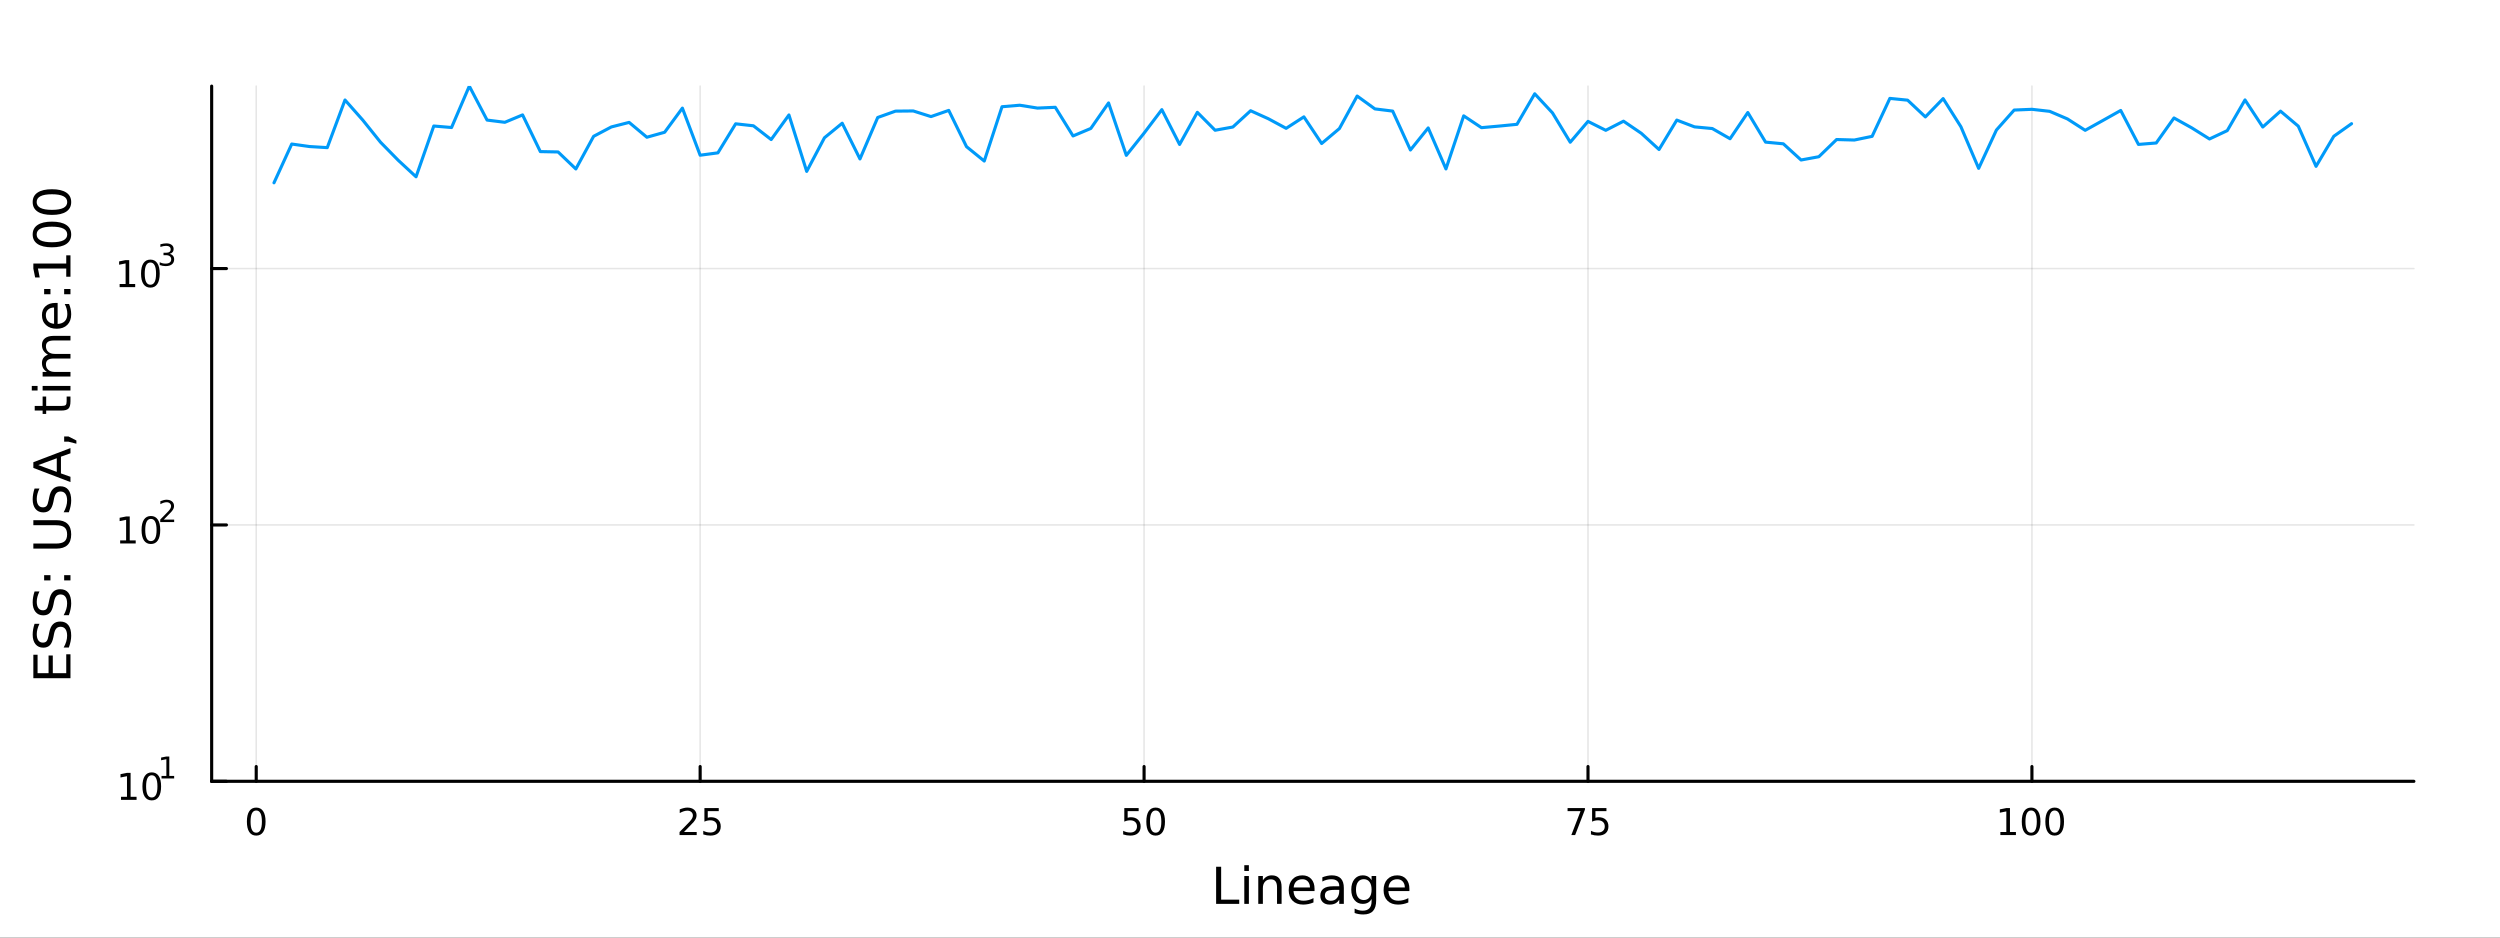 <?xml version="1.0" encoding="utf-8"?>
<svg xmlns="http://www.w3.org/2000/svg" xmlns:xlink="http://www.w3.org/1999/xlink" width="800" height="300" viewBox="0 0 3200 1200">
<rect x="0" y="0" width="3200" height="1200" fill="#333333" stroke="none"/>
<defs>
  <clipPath id="clip050">
    <rect x="0" y="0" width="3200" height="1200"/>
  </clipPath>
</defs>
<path clip-path="url(#clip050)" d="M0 1200 L3200 1200 L3200 0 L0 0  Z" fill="#ffffff" fill-rule="evenodd" fill-opacity="1"/>
<defs>
  <clipPath id="clip051">
    <rect x="640" y="0" width="2241" height="1200"/>
  </clipPath>
</defs>
<path clip-path="url(#clip050)" d="M270.918 1000.1 L3089.76 1000.1 L3089.76 110.236 L270.918 110.236  Z" fill="#ffffff" fill-rule="evenodd" fill-opacity="1"/>
<defs>
  <clipPath id="clip052">
    <rect x="270" y="110" width="2820" height="891"/>
  </clipPath>
</defs>
<polyline clip-path="url(#clip052)" style="stroke:#000000; stroke-linecap:round; stroke-linejoin:round; stroke-width:2; stroke-opacity:0.1; fill:none" points="327.967,1000.1 327.967,110.236 "/>
<polyline clip-path="url(#clip052)" style="stroke:#000000; stroke-linecap:round; stroke-linejoin:round; stroke-width:2; stroke-opacity:0.1; fill:none" points="896.191,1000.1 896.191,110.236 "/>
<polyline clip-path="url(#clip052)" style="stroke:#000000; stroke-linecap:round; stroke-linejoin:round; stroke-width:2; stroke-opacity:0.1; fill:none" points="1464.42,1000.1 1464.42,110.236 "/>
<polyline clip-path="url(#clip052)" style="stroke:#000000; stroke-linecap:round; stroke-linejoin:round; stroke-width:2; stroke-opacity:0.1; fill:none" points="2032.64,1000.1 2032.64,110.236 "/>
<polyline clip-path="url(#clip052)" style="stroke:#000000; stroke-linecap:round; stroke-linejoin:round; stroke-width:2; stroke-opacity:0.1; fill:none" points="2600.86,1000.1 2600.86,110.236 "/>
<polyline clip-path="url(#clip050)" style="stroke:#000000; stroke-linecap:round; stroke-linejoin:round; stroke-width:4; stroke-opacity:1; fill:none" points="270.918,1000.1 3089.76,1000.1 "/>
<polyline clip-path="url(#clip050)" style="stroke:#000000; stroke-linecap:round; stroke-linejoin:round; stroke-width:4; stroke-opacity:1; fill:none" points="327.967,1000.1 327.967,981.2 "/>
<polyline clip-path="url(#clip050)" style="stroke:#000000; stroke-linecap:round; stroke-linejoin:round; stroke-width:4; stroke-opacity:1; fill:none" points="896.191,1000.1 896.191,981.2 "/>
<polyline clip-path="url(#clip050)" style="stroke:#000000; stroke-linecap:round; stroke-linejoin:round; stroke-width:4; stroke-opacity:1; fill:none" points="1464.42,1000.1 1464.42,981.2 "/>
<polyline clip-path="url(#clip050)" style="stroke:#000000; stroke-linecap:round; stroke-linejoin:round; stroke-width:4; stroke-opacity:1; fill:none" points="2032.64,1000.1 2032.64,981.2 "/>
<polyline clip-path="url(#clip050)" style="stroke:#000000; stroke-linecap:round; stroke-linejoin:round; stroke-width:4; stroke-opacity:1; fill:none" points="2600.86,1000.1 2600.86,981.2 "/>
<path clip-path="url(#clip050)" d="M327.967 1037.42 Q324.356 1037.42 322.528 1040.98 Q320.722 1044.52 320.722 1051.65 Q320.722 1058.76 322.528 1062.32 Q324.356 1065.87 327.967 1065.87 Q331.602 1065.87 333.407 1062.32 Q335.236 1058.76 335.236 1051.65 Q335.236 1044.52 333.407 1040.98 Q331.602 1037.42 327.967 1037.42 M327.967 1033.71 Q333.777 1033.71 336.833 1038.32 Q339.912 1042.9 339.912 1051.65 Q339.912 1060.38 336.833 1064.99 Q333.777 1069.57 327.967 1069.57 Q322.157 1069.57 319.078 1064.99 Q316.023 1060.38 316.023 1051.65 Q316.023 1042.9 319.078 1038.32 Q322.157 1033.71 327.967 1033.71 Z" fill="#000000" fill-rule="nonzero" fill-opacity="1" /><path clip-path="url(#clip050)" d="M875.462 1064.96 L891.782 1064.96 L891.782 1068.9 L869.837 1068.9 L869.837 1064.96 Q872.499 1062.21 877.083 1057.58 Q881.689 1052.93 882.87 1051.58 Q885.115 1049.06 885.995 1047.32 Q886.898 1045.56 886.898 1043.87 Q886.898 1041.12 884.953 1039.38 Q883.032 1037.65 879.93 1037.65 Q877.731 1037.65 875.277 1038.41 Q872.847 1039.18 870.069 1040.73 L870.069 1036 Q872.893 1034.87 875.347 1034.29 Q877.8 1033.71 879.837 1033.71 Q885.208 1033.71 888.402 1036.4 Q891.597 1039.08 891.597 1043.57 Q891.597 1045.7 890.786 1047.62 Q889.999 1049.52 887.893 1052.12 Q887.314 1052.79 884.212 1056 Q881.111 1059.2 875.462 1064.96 Z" fill="#000000" fill-rule="nonzero" fill-opacity="1" /><path clip-path="url(#clip050)" d="M901.643 1034.34 L919.999 1034.34 L919.999 1038.27 L905.925 1038.27 L905.925 1046.75 Q906.944 1046.4 907.962 1046.24 Q908.981 1046.05 909.999 1046.05 Q915.786 1046.05 919.166 1049.22 Q922.545 1052.39 922.545 1057.81 Q922.545 1063.39 919.073 1066.49 Q915.601 1069.57 909.282 1069.57 Q907.106 1069.57 904.837 1069.2 Q902.592 1068.83 900.184 1068.09 L900.184 1063.39 Q902.268 1064.52 904.49 1065.08 Q906.712 1065.63 909.189 1065.63 Q913.194 1065.63 915.532 1063.53 Q917.87 1061.42 917.87 1057.81 Q917.87 1054.2 915.532 1052.09 Q913.194 1049.99 909.189 1049.99 Q907.314 1049.99 905.439 1050.4 Q903.587 1050.82 901.643 1051.7 L901.643 1034.34 Z" fill="#000000" fill-rule="nonzero" fill-opacity="1" /><path clip-path="url(#clip050)" d="M1439.11 1034.34 L1457.47 1034.34 L1457.47 1038.27 L1443.4 1038.27 L1443.4 1046.75 Q1444.42 1046.4 1445.43 1046.24 Q1446.45 1046.05 1447.47 1046.05 Q1453.26 1046.05 1456.64 1049.22 Q1460.02 1052.39 1460.02 1057.81 Q1460.02 1063.39 1456.55 1066.49 Q1453.07 1069.57 1446.75 1069.57 Q1444.58 1069.57 1442.31 1069.2 Q1440.06 1068.83 1437.66 1068.09 L1437.66 1063.39 Q1439.74 1064.52 1441.96 1065.08 Q1444.18 1065.63 1446.66 1065.63 Q1450.67 1065.63 1453 1063.53 Q1455.34 1061.42 1455.34 1057.81 Q1455.34 1054.2 1453 1052.09 Q1450.67 1049.99 1446.66 1049.99 Q1444.79 1049.99 1442.91 1050.4 Q1441.06 1050.82 1439.11 1051.7 L1439.11 1034.34 Z" fill="#000000" fill-rule="nonzero" fill-opacity="1" /><path clip-path="url(#clip050)" d="M1479.23 1037.42 Q1475.62 1037.42 1473.79 1040.98 Q1471.98 1044.52 1471.98 1051.65 Q1471.98 1058.76 1473.79 1062.32 Q1475.62 1065.87 1479.23 1065.87 Q1482.86 1065.87 1484.67 1062.32 Q1486.5 1058.76 1486.5 1051.65 Q1486.5 1044.52 1484.67 1040.98 Q1482.86 1037.42 1479.23 1037.42 M1479.23 1033.71 Q1485.04 1033.71 1488.1 1038.32 Q1491.17 1042.9 1491.17 1051.65 Q1491.17 1060.38 1488.1 1064.99 Q1485.04 1069.57 1479.23 1069.57 Q1473.42 1069.57 1470.34 1064.99 Q1467.29 1060.38 1467.29 1051.65 Q1467.29 1042.9 1470.34 1038.32 Q1473.42 1033.71 1479.23 1033.71 Z" fill="#000000" fill-rule="nonzero" fill-opacity="1" /><path clip-path="url(#clip050)" d="M2006.49 1034.34 L2028.72 1034.34 L2028.72 1036.33 L2016.17 1068.9 L2011.29 1068.9 L2023.09 1038.27 L2006.49 1038.27 L2006.49 1034.34 Z" fill="#000000" fill-rule="nonzero" fill-opacity="1" /><path clip-path="url(#clip050)" d="M2037.88 1034.34 L2056.24 1034.34 L2056.24 1038.27 L2042.17 1038.27 L2042.17 1046.75 Q2043.18 1046.4 2044.2 1046.24 Q2045.22 1046.05 2046.24 1046.05 Q2052.03 1046.05 2055.41 1049.22 Q2058.79 1052.39 2058.79 1057.81 Q2058.79 1063.39 2055.31 1066.49 Q2051.84 1069.57 2045.52 1069.57 Q2043.35 1069.57 2041.08 1069.2 Q2038.83 1068.83 2036.42 1068.09 L2036.42 1063.39 Q2038.51 1064.52 2040.73 1065.08 Q2042.95 1065.63 2045.43 1065.63 Q2049.43 1065.63 2051.77 1063.53 Q2054.11 1061.42 2054.11 1057.81 Q2054.11 1054.2 2051.77 1052.09 Q2049.43 1049.99 2045.43 1049.99 Q2043.55 1049.99 2041.68 1050.4 Q2039.83 1050.82 2037.88 1051.7 L2037.88 1034.34 Z" fill="#000000" fill-rule="nonzero" fill-opacity="1" /><path clip-path="url(#clip050)" d="M2560.47 1064.96 L2568.11 1064.96 L2568.11 1038.6 L2559.8 1040.26 L2559.8 1036 L2568.06 1034.34 L2572.74 1034.34 L2572.74 1064.96 L2580.38 1064.96 L2580.38 1068.9 L2560.47 1068.9 L2560.47 1064.96 Z" fill="#000000" fill-rule="nonzero" fill-opacity="1" /><path clip-path="url(#clip050)" d="M2599.82 1037.42 Q2596.21 1037.42 2594.38 1040.98 Q2592.58 1044.52 2592.58 1051.65 Q2592.58 1058.76 2594.38 1062.32 Q2596.21 1065.87 2599.82 1065.87 Q2603.46 1065.87 2605.26 1062.32 Q2607.09 1058.76 2607.09 1051.65 Q2607.09 1044.52 2605.26 1040.98 Q2603.46 1037.42 2599.82 1037.42 M2599.82 1033.71 Q2605.63 1033.71 2608.69 1038.32 Q2611.77 1042.9 2611.77 1051.65 Q2611.77 1060.38 2608.69 1064.99 Q2605.63 1069.57 2599.82 1069.57 Q2594.01 1069.57 2590.93 1064.99 Q2587.88 1060.38 2587.88 1051.65 Q2587.88 1042.9 2590.93 1038.32 Q2594.01 1033.71 2599.82 1033.71 Z" fill="#000000" fill-rule="nonzero" fill-opacity="1" /><path clip-path="url(#clip050)" d="M2629.98 1037.42 Q2626.37 1037.42 2624.54 1040.98 Q2622.74 1044.52 2622.74 1051.65 Q2622.74 1058.76 2624.54 1062.32 Q2626.37 1065.87 2629.98 1065.87 Q2633.62 1065.87 2635.42 1062.32 Q2637.25 1058.76 2637.25 1051.65 Q2637.25 1044.52 2635.42 1040.98 Q2633.62 1037.42 2629.98 1037.42 M2629.98 1033.71 Q2635.79 1033.71 2638.85 1038.32 Q2641.93 1042.9 2641.93 1051.65 Q2641.93 1060.38 2638.85 1064.99 Q2635.79 1069.57 2629.98 1069.57 Q2624.17 1069.57 2621.1 1064.99 Q2618.04 1060.38 2618.04 1051.65 Q2618.04 1042.9 2621.1 1038.32 Q2624.17 1033.71 2629.98 1033.71 Z" fill="#000000" fill-rule="nonzero" fill-opacity="1" /><path clip-path="url(#clip050)" d="M1556.64 1109.44 L1563.07 1109.44 L1563.07 1151.55 L1586.21 1151.55 L1586.21 1156.96 L1556.64 1156.96 L1556.64 1109.44 Z" fill="#000000" fill-rule="nonzero" fill-opacity="1" /><path clip-path="url(#clip050)" d="M1592.7 1121.31 L1598.56 1121.31 L1598.56 1156.96 L1592.7 1156.96 L1592.7 1121.31 M1592.7 1107.44 L1598.56 1107.44 L1598.56 1114.85 L1592.7 1114.85 L1592.7 1107.44 Z" fill="#000000" fill-rule="nonzero" fill-opacity="1" /><path clip-path="url(#clip050)" d="M1640.44 1135.45 L1640.44 1156.96 L1634.59 1156.96 L1634.59 1135.64 Q1634.59 1130.58 1632.61 1128.06 Q1630.64 1125.55 1626.69 1125.55 Q1621.95 1125.55 1619.21 1128.57 Q1616.48 1131.59 1616.48 1136.81 L1616.48 1156.96 L1610.59 1156.96 L1610.59 1121.31 L1616.48 1121.31 L1616.48 1126.85 Q1618.58 1123.64 1621.41 1122.05 Q1624.27 1120.45 1628 1120.45 Q1634.14 1120.45 1637.29 1124.27 Q1640.44 1128.06 1640.44 1135.45 Z" fill="#000000" fill-rule="nonzero" fill-opacity="1" /><path clip-path="url(#clip050)" d="M1682.62 1137.67 L1682.62 1140.54 L1655.69 1140.54 Q1656.07 1146.59 1659.32 1149.77 Q1662.6 1152.92 1668.42 1152.92 Q1671.79 1152.92 1674.95 1152.09 Q1678.13 1151.26 1681.25 1149.61 L1681.25 1155.15 Q1678.1 1156.48 1674.79 1157.18 Q1671.48 1157.88 1668.07 1157.88 Q1659.54 1157.88 1654.54 1152.92 Q1649.58 1147.95 1649.58 1139.49 Q1649.58 1130.74 1654.29 1125.61 Q1659.03 1120.45 1667.05 1120.45 Q1674.25 1120.45 1678.42 1125.1 Q1682.62 1129.72 1682.62 1137.67 M1676.76 1135.95 Q1676.7 1131.15 1674.05 1128.28 Q1671.44 1125.42 1667.12 1125.42 Q1662.21 1125.42 1659.25 1128.19 Q1656.33 1130.96 1655.88 1135.99 L1676.76 1135.95 Z" fill="#000000" fill-rule="nonzero" fill-opacity="1" /><path clip-path="url(#clip050)" d="M1708.43 1139.04 Q1701.33 1139.04 1698.59 1140.67 Q1695.86 1142.29 1695.86 1146.2 Q1695.86 1149.32 1697.89 1151.17 Q1699.96 1152.98 1703.5 1152.98 Q1708.37 1152.98 1711.29 1149.55 Q1714.25 1146.08 1714.25 1140.35 L1714.25 1139.04 L1708.43 1139.04 M1720.11 1136.62 L1720.11 1156.96 L1714.25 1156.96 L1714.25 1151.55 Q1712.25 1154.8 1709.26 1156.36 Q1706.27 1157.88 1701.94 1157.88 Q1696.46 1157.88 1693.22 1154.83 Q1690 1151.74 1690 1146.59 Q1690 1140.57 1694.01 1137.51 Q1698.05 1134.46 1706.04 1134.46 L1714.25 1134.46 L1714.25 1133.89 Q1714.25 1129.84 1711.58 1127.65 Q1708.94 1125.42 1704.13 1125.42 Q1701.08 1125.42 1698.18 1126.15 Q1695.28 1126.88 1692.61 1128.35 L1692.61 1122.94 Q1695.83 1121.7 1698.85 1121.09 Q1701.87 1120.45 1704.74 1120.45 Q1712.47 1120.45 1716.29 1124.46 Q1720.11 1128.48 1720.11 1136.62 Z" fill="#000000" fill-rule="nonzero" fill-opacity="1" /><path clip-path="url(#clip050)" d="M1755.63 1138.72 Q1755.63 1132.36 1752.99 1128.86 Q1750.38 1125.36 1745.64 1125.36 Q1740.93 1125.36 1738.28 1128.86 Q1735.67 1132.36 1735.67 1138.72 Q1735.67 1145.06 1738.28 1148.56 Q1740.93 1152.06 1745.64 1152.06 Q1750.38 1152.06 1752.99 1148.56 Q1755.63 1145.06 1755.63 1138.72 M1761.49 1152.54 Q1761.49 1161.64 1757.45 1166.06 Q1753.4 1170.52 1745.06 1170.52 Q1741.98 1170.52 1739.24 1170.04 Q1736.5 1169.6 1733.92 1168.64 L1733.92 1162.95 Q1736.5 1164.35 1739.02 1165.01 Q1741.53 1165.68 1744.14 1165.68 Q1749.9 1165.68 1752.77 1162.66 Q1755.63 1159.67 1755.63 1153.59 L1755.63 1150.69 Q1753.82 1153.84 1750.98 1155.4 Q1748.15 1156.96 1744.2 1156.96 Q1737.65 1156.96 1733.64 1151.96 Q1729.63 1146.97 1729.63 1138.72 Q1729.63 1130.45 1733.64 1125.45 Q1737.65 1120.45 1744.2 1120.45 Q1748.15 1120.45 1750.98 1122.01 Q1753.82 1123.57 1755.63 1126.72 L1755.63 1121.31 L1761.49 1121.31 L1761.49 1152.54 Z" fill="#000000" fill-rule="nonzero" fill-opacity="1" /><path clip-path="url(#clip050)" d="M1804.04 1137.67 L1804.04 1140.54 L1777.12 1140.54 Q1777.5 1146.59 1780.74 1149.77 Q1784.02 1152.92 1789.85 1152.92 Q1793.22 1152.92 1796.37 1152.09 Q1799.55 1151.26 1802.67 1149.61 L1802.67 1155.15 Q1799.52 1156.48 1796.21 1157.18 Q1792.9 1157.88 1789.5 1157.88 Q1780.97 1157.88 1775.97 1152.92 Q1771 1147.95 1771 1139.49 Q1771 1130.74 1775.71 1125.61 Q1780.46 1120.45 1788.48 1120.45 Q1795.67 1120.45 1799.84 1125.1 Q1804.04 1129.72 1804.04 1137.67 M1798.19 1135.95 Q1798.12 1131.15 1795.48 1128.28 Q1792.87 1125.42 1788.54 1125.42 Q1783.64 1125.42 1780.68 1128.19 Q1777.75 1130.96 1777.31 1135.99 L1798.19 1135.95 Z" fill="#000000" fill-rule="nonzero" fill-opacity="1" /><polyline clip-path="url(#clip052)" style="stroke:#000000; stroke-linecap:round; stroke-linejoin:round; stroke-width:2; stroke-opacity:0.1; fill:none" points="270.918,1000.1 3089.76,1000.1 "/>
<polyline clip-path="url(#clip052)" style="stroke:#000000; stroke-linecap:round; stroke-linejoin:round; stroke-width:2; stroke-opacity:0.1; fill:none" points="270.918,671.931 3089.76,671.931 "/>
<polyline clip-path="url(#clip052)" style="stroke:#000000; stroke-linecap:round; stroke-linejoin:round; stroke-width:2; stroke-opacity:0.1; fill:none" points="270.918,343.764 3089.76,343.764 "/>
<polyline clip-path="url(#clip050)" style="stroke:#000000; stroke-linecap:round; stroke-linejoin:round; stroke-width:4; stroke-opacity:1; fill:none" points="270.918,1000.1 270.918,110.236 "/>
<polyline clip-path="url(#clip050)" style="stroke:#000000; stroke-linecap:round; stroke-linejoin:round; stroke-width:4; stroke-opacity:1; fill:none" points="270.918,1000.1 289.815,1000.1 "/>
<polyline clip-path="url(#clip050)" style="stroke:#000000; stroke-linecap:round; stroke-linejoin:round; stroke-width:4; stroke-opacity:1; fill:none" points="270.918,671.931 289.815,671.931 "/>
<polyline clip-path="url(#clip050)" style="stroke:#000000; stroke-linecap:round; stroke-linejoin:round; stroke-width:4; stroke-opacity:1; fill:none" points="270.918,343.764 289.815,343.764 "/>
<path clip-path="url(#clip050)" d="M154.902 1019.89 L162.54 1019.89 L162.54 993.525 L154.23 995.191 L154.23 990.932 L162.494 989.265 L167.17 989.265 L167.17 1019.89 L174.809 1019.89 L174.809 1023.83 L154.902 1023.83 L154.902 1019.89 Z" fill="#000000" fill-rule="nonzero" fill-opacity="1" /><path clip-path="url(#clip050)" d="M194.253 992.344 Q190.642 992.344 188.813 995.909 Q187.008 999.45 187.008 1006.58 Q187.008 1013.69 188.813 1017.25 Q190.642 1020.79 194.253 1020.79 Q197.887 1020.79 199.693 1017.25 Q201.522 1013.69 201.522 1006.58 Q201.522 999.45 199.693 995.909 Q197.887 992.344 194.253 992.344 M194.253 988.64 Q200.063 988.64 203.119 993.247 Q206.198 997.83 206.198 1006.58 Q206.198 1015.31 203.119 1019.91 Q200.063 1024.5 194.253 1024.5 Q188.443 1024.5 185.364 1019.91 Q182.309 1015.31 182.309 1006.58 Q182.309 997.83 185.364 993.247 Q188.443 988.64 194.253 988.64 Z" fill="#000000" fill-rule="nonzero" fill-opacity="1" /><path clip-path="url(#clip050)" d="M206.743 993.218 L212.95 993.218 L212.95 971.796 L206.198 973.15 L206.198 969.689 L212.912 968.335 L216.711 968.335 L216.711 993.218 L222.918 993.218 L222.918 996.415 L206.743 996.415 L206.743 993.218 Z" fill="#000000" fill-rule="nonzero" fill-opacity="1" /><path clip-path="url(#clip050)" d="M153.792 691.723 L161.431 691.723 L161.431 665.358 L153.121 667.025 L153.121 662.765 L161.384 661.099 L166.06 661.099 L166.06 691.723 L173.699 691.723 L173.699 695.659 L153.792 695.659 L153.792 691.723 Z" fill="#000000" fill-rule="nonzero" fill-opacity="1" /><path clip-path="url(#clip050)" d="M193.143 664.177 Q189.532 664.177 187.704 667.742 Q185.898 671.284 185.898 678.413 Q185.898 685.52 187.704 689.085 Q189.532 692.626 193.143 692.626 Q196.778 692.626 198.583 689.085 Q200.412 685.52 200.412 678.413 Q200.412 671.284 198.583 667.742 Q196.778 664.177 193.143 664.177 M193.143 660.474 Q198.954 660.474 202.009 665.08 Q205.088 669.663 205.088 678.413 Q205.088 687.14 202.009 691.747 Q198.954 696.33 193.143 696.33 Q187.333 696.33 184.255 691.747 Q181.199 687.14 181.199 678.413 Q181.199 669.663 184.255 665.08 Q187.333 660.474 193.143 660.474 Z" fill="#000000" fill-rule="nonzero" fill-opacity="1" /><path clip-path="url(#clip050)" d="M209.658 665.051 L222.918 665.051 L222.918 668.248 L205.088 668.248 L205.088 665.051 Q207.251 662.813 210.975 659.051 Q214.717 655.271 215.677 654.18 Q217.501 652.13 218.216 650.719 Q218.949 649.29 218.949 647.917 Q218.949 645.679 217.369 644.268 Q215.808 642.858 213.288 642.858 Q211.501 642.858 209.508 643.478 Q207.533 644.099 205.276 645.359 L205.276 641.522 Q207.57 640.601 209.564 640.131 Q211.558 639.66 213.213 639.66 Q217.576 639.66 220.172 641.842 Q222.767 644.024 222.767 647.673 Q222.767 649.403 222.109 650.964 Q221.469 652.506 219.758 654.613 Q219.288 655.158 216.767 657.772 Q214.247 660.368 209.658 665.051 Z" fill="#000000" fill-rule="nonzero" fill-opacity="1" /><path clip-path="url(#clip050)" d="M153.134 363.557 L160.772 363.557 L160.772 337.191 L152.462 338.858 L152.462 334.599 L160.726 332.932 L165.402 332.932 L165.402 363.557 L173.041 363.557 L173.041 367.492 L153.134 367.492 L153.134 363.557 Z" fill="#000000" fill-rule="nonzero" fill-opacity="1" /><path clip-path="url(#clip050)" d="M192.485 336.011 Q188.874 336.011 187.045 339.575 Q185.24 343.117 185.24 350.247 Q185.24 357.353 187.045 360.918 Q188.874 364.46 192.485 364.46 Q196.119 364.46 197.925 360.918 Q199.754 357.353 199.754 350.247 Q199.754 343.117 197.925 339.575 Q196.119 336.011 192.485 336.011 M192.485 332.307 Q198.295 332.307 201.351 336.913 Q204.43 341.497 204.43 350.247 Q204.43 358.974 201.351 363.58 Q198.295 368.163 192.485 368.163 Q186.675 368.163 183.596 363.58 Q180.541 358.974 180.541 350.247 Q180.541 341.497 183.596 336.913 Q186.675 332.307 192.485 332.307 Z" fill="#000000" fill-rule="nonzero" fill-opacity="1" /><path clip-path="url(#clip050)" d="M217.125 324.941 Q219.852 325.524 221.375 327.368 Q222.918 329.211 222.918 331.919 Q222.918 336.076 220.059 338.351 Q217.2 340.627 211.934 340.627 Q210.166 340.627 208.285 340.27 Q206.423 339.931 204.43 339.235 L204.43 335.568 Q206.009 336.489 207.89 336.96 Q209.771 337.43 211.821 337.43 Q215.395 337.43 217.256 336.019 Q219.137 334.609 219.137 331.919 Q219.137 329.436 217.388 328.045 Q215.658 326.634 212.555 326.634 L209.282 326.634 L209.282 323.512 L212.705 323.512 Q215.507 323.512 216.993 322.402 Q218.479 321.274 218.479 319.167 Q218.479 317.004 216.937 315.857 Q215.413 314.691 212.555 314.691 Q210.994 314.691 209.207 315.03 Q207.42 315.368 205.276 316.083 L205.276 312.697 Q207.439 312.096 209.32 311.795 Q211.219 311.494 212.893 311.494 Q217.219 311.494 219.739 313.469 Q222.259 315.425 222.259 318.772 Q222.259 321.105 220.924 322.722 Q219.589 324.321 217.125 324.941 Z" fill="#000000" fill-rule="nonzero" fill-opacity="1" /><path clip-path="url(#clip050)" d="M42.686 868.105 L42.686 838.059 L48.097 838.059 L48.097 861.676 L62.165 861.676 L62.165 839.046 L67.576 839.046 L67.576 861.676 L84.795 861.676 L84.795 837.486 L90.206 837.486 L90.206 868.105 L42.686 868.105 Z" fill="#000000" fill-rule="nonzero" fill-opacity="1" /><path clip-path="url(#clip050)" d="M44.246 798.432 L50.516 798.432 Q48.766 802.093 47.906 805.339 Q47.047 808.586 47.047 811.609 Q47.047 816.861 49.084 819.726 Q51.121 822.558 54.877 822.558 Q58.028 822.558 59.651 820.681 Q61.242 818.771 62.229 813.487 L63.025 809.604 Q64.393 802.411 67.863 799.005 Q71.3 795.568 77.093 795.568 Q84 795.568 87.564 800.215 Q91.129 804.83 91.129 813.774 Q91.129 817.148 90.365 820.967 Q89.602 824.755 88.106 828.829 L81.485 828.829 Q83.681 824.914 84.795 821.158 Q85.909 817.402 85.909 813.774 Q85.909 808.267 83.745 805.276 Q81.581 802.284 77.57 802.284 Q74.069 802.284 72.096 804.448 Q70.123 806.581 69.136 811.482 L68.372 815.397 Q66.94 822.59 63.884 825.805 Q60.828 829.02 55.386 829.02 Q49.084 829.02 45.455 824.596 Q41.827 820.14 41.827 812.342 Q41.827 809 42.432 805.53 Q43.036 802.061 44.246 798.432 Z" fill="#000000" fill-rule="nonzero" fill-opacity="1" /><path clip-path="url(#clip050)" d="M44.246 757.055 L50.516 757.055 Q48.766 760.716 47.906 763.962 Q47.047 767.209 47.047 770.232 Q47.047 775.484 49.084 778.349 Q51.121 781.181 54.877 781.181 Q58.028 781.181 59.651 779.303 Q61.242 777.394 62.229 772.11 L63.025 768.227 Q64.393 761.034 67.863 757.628 Q71.3 754.191 77.093 754.191 Q84 754.191 87.564 758.838 Q91.129 763.453 91.129 772.397 Q91.129 775.771 90.365 779.59 Q89.602 783.378 88.106 787.452 L81.485 787.452 Q83.681 783.537 84.795 779.781 Q85.909 776.025 85.909 772.397 Q85.909 766.89 83.745 763.898 Q81.581 760.907 77.57 760.907 Q74.069 760.907 72.096 763.071 Q70.123 765.203 69.136 770.105 L68.372 774.02 Q66.94 781.213 63.884 784.428 Q60.828 787.643 55.386 787.643 Q49.084 787.643 45.455 783.218 Q41.827 778.762 41.827 770.964 Q41.827 767.622 42.432 764.153 Q43.036 760.684 44.246 757.055 Z" fill="#000000" fill-rule="nonzero" fill-opacity="1" /><path clip-path="url(#clip050)" d="M82.122 742.923 L82.122 736.208 L90.206 736.208 L90.206 742.923 L82.122 742.923 M56.5 742.923 L56.5 736.208 L64.584 736.208 L64.584 742.923 L56.5 742.923 Z" fill="#000000" fill-rule="nonzero" fill-opacity="1" /><path clip-path="url(#clip050)" d="M42.686 702.215 L42.686 695.754 L71.555 695.754 Q79.194 695.754 82.567 692.985 Q85.909 690.215 85.909 684.009 Q85.909 677.834 82.567 675.065 Q79.194 672.296 71.555 672.296 L42.686 672.296 L42.686 665.835 L72.35 665.835 Q81.644 665.835 86.387 670.45 Q91.129 675.033 91.129 684.009 Q91.129 693.016 86.387 697.631 Q81.644 702.215 72.35 702.215 L42.686 702.215 Z" fill="#000000" fill-rule="nonzero" fill-opacity="1" /><path clip-path="url(#clip050)" d="M44.246 625.285 L50.516 625.285 Q48.766 628.946 47.906 632.192 Q47.047 635.439 47.047 638.462 Q47.047 643.714 49.084 646.579 Q51.121 649.411 54.877 649.411 Q58.028 649.411 59.651 647.533 Q61.242 645.624 62.229 640.34 L63.025 636.457 Q64.393 629.264 67.863 625.858 Q71.3 622.421 77.093 622.421 Q84 622.421 87.564 627.068 Q91.129 631.683 91.129 640.627 Q91.129 644 90.365 647.82 Q89.602 651.607 88.106 655.681 L81.485 655.681 Q83.681 651.767 84.795 648.011 Q85.909 644.255 85.909 640.627 Q85.909 635.12 83.745 632.128 Q81.581 629.136 77.57 629.136 Q74.069 629.136 72.096 631.301 Q70.123 633.433 69.136 638.335 L68.372 642.25 Q66.94 649.443 63.884 652.658 Q60.828 655.872 55.386 655.872 Q49.084 655.872 45.455 651.448 Q41.827 646.992 41.827 639.194 Q41.827 635.852 42.432 632.383 Q43.036 628.914 44.246 625.285 Z" fill="#000000" fill-rule="nonzero" fill-opacity="1" /><path clip-path="url(#clip050)" d="M49.02 595.303 L72.669 604.024 L72.669 586.55 L49.02 595.303 M42.686 598.931 L42.686 591.642 L90.206 573.532 L90.206 580.216 L78.016 584.545 L78.016 605.965 L90.206 610.294 L90.206 617.073 L42.686 598.931 Z" fill="#000000" fill-rule="nonzero" fill-opacity="1" /><path clip-path="url(#clip050)" d="M82.122 565.352 L82.122 558.636 L87.596 558.636 L97.781 563.856 L97.781 567.962 L87.596 565.352 L82.122 565.352 Z" fill="#000000" fill-rule="nonzero" fill-opacity="1" /><path clip-path="url(#clip050)" d="M44.437 519.614 L54.558 519.614 L54.558 507.551 L59.11 507.551 L59.11 519.614 L78.462 519.614 Q82.822 519.614 84.063 518.437 Q85.305 517.227 85.305 513.567 L85.305 507.551 L90.206 507.551 L90.206 513.567 Q90.206 520.347 87.692 522.925 Q85.145 525.503 78.462 525.503 L59.11 525.503 L59.11 529.8 L54.558 529.8 L54.558 525.503 L44.437 525.503 L44.437 519.614 Z" fill="#000000" fill-rule="nonzero" fill-opacity="1" /><path clip-path="url(#clip050)" d="M54.558 499.849 L54.558 493.993 L90.206 493.993 L90.206 499.849 L54.558 499.849 M40.681 499.849 L40.681 493.993 L48.097 493.993 L48.097 499.849 L40.681 499.849 Z" fill="#000000" fill-rule="nonzero" fill-opacity="1" /><path clip-path="url(#clip050)" d="M61.401 453.984 Q57.455 451.788 55.577 448.732 Q53.699 445.677 53.699 441.539 Q53.699 435.969 57.614 432.945 Q61.497 429.922 68.69 429.922 L90.206 429.922 L90.206 435.81 L68.881 435.81 Q63.757 435.81 61.274 437.624 Q58.791 439.438 58.791 443.162 Q58.791 447.714 61.815 450.356 Q64.839 452.997 70.059 452.997 L90.206 452.997 L90.206 458.886 L68.881 458.886 Q63.725 458.886 61.274 460.7 Q58.791 462.514 58.791 466.302 Q58.791 470.79 61.847 473.431 Q64.871 476.073 70.059 476.073 L90.206 476.073 L90.206 481.961 L54.558 481.961 L54.558 476.073 L60.096 476.073 Q56.818 474.068 55.259 471.267 Q53.699 468.466 53.699 464.615 Q53.699 460.732 55.672 458.026 Q57.646 455.289 61.401 453.984 Z" fill="#000000" fill-rule="nonzero" fill-opacity="1" /><path clip-path="url(#clip050)" d="M70.918 387.749 L73.783 387.749 L73.783 414.676 Q79.83 414.294 83.013 411.047 Q86.164 407.769 86.164 401.944 Q86.164 398.571 85.337 395.42 Q84.509 392.237 82.854 389.118 L88.392 389.118 Q89.729 392.269 90.429 395.579 Q91.129 398.889 91.129 402.295 Q91.129 410.825 86.164 415.822 Q81.199 420.787 72.732 420.787 Q63.98 420.787 58.855 416.076 Q53.699 411.334 53.699 403.313 Q53.699 396.12 58.346 391.95 Q62.961 387.749 70.918 387.749 M69.2 393.605 Q64.393 393.669 61.529 396.311 Q58.664 398.921 58.664 403.249 Q58.664 408.151 61.433 411.111 Q64.202 414.039 69.231 414.485 L69.2 393.605 Z" fill="#000000" fill-rule="nonzero" fill-opacity="1" /><path clip-path="url(#clip050)" d="M82.122 376.641 L82.122 369.925 L90.206 369.925 L90.206 376.641 L82.122 376.641 M56.5 376.641 L56.5 369.925 L64.584 369.925 L64.584 376.641 L56.5 376.641 Z" fill="#000000" fill-rule="nonzero" fill-opacity="1" /><path clip-path="url(#clip050)" d="M84.795 354.233 L84.795 343.73 L48.543 343.73 L50.834 355.156 L44.978 355.156 L42.686 343.794 L42.686 337.364 L84.795 337.364 L84.795 326.861 L90.206 326.861 L90.206 354.233 L84.795 354.233 Z" fill="#000000" fill-rule="nonzero" fill-opacity="1" /><path clip-path="url(#clip050)" d="M46.919 300.125 Q46.919 305.09 51.821 307.605 Q56.691 310.087 66.494 310.087 Q76.265 310.087 81.167 307.605 Q86.037 305.09 86.037 300.125 Q86.037 295.128 81.167 292.645 Q76.265 290.131 66.494 290.131 Q56.691 290.131 51.821 292.645 Q46.919 295.128 46.919 300.125 M41.827 300.125 Q41.827 292.136 48.161 287.935 Q54.463 283.701 66.494 283.701 Q78.493 283.701 84.827 287.935 Q91.129 292.136 91.129 300.125 Q91.129 308.114 84.827 312.347 Q78.493 316.548 66.494 316.548 Q54.463 316.548 48.161 312.347 Q41.827 308.114 41.827 300.125 Z" fill="#000000" fill-rule="nonzero" fill-opacity="1" /><path clip-path="url(#clip050)" d="M46.919 258.652 Q46.919 263.618 51.821 266.132 Q56.691 268.615 66.494 268.615 Q76.265 268.615 81.167 266.132 Q86.037 263.618 86.037 258.652 Q86.037 253.655 81.167 251.173 Q76.265 248.658 66.494 248.658 Q56.691 248.658 51.821 251.173 Q46.919 253.655 46.919 258.652 M41.827 258.652 Q41.827 250.663 48.161 246.462 Q54.463 242.229 66.494 242.229 Q78.493 242.229 84.827 246.462 Q91.129 250.663 91.129 258.652 Q91.129 266.641 84.827 270.875 Q78.493 275.076 66.494 275.076 Q54.463 275.076 48.161 270.875 Q41.827 266.641 41.827 258.652 Z" fill="#000000" fill-rule="nonzero" fill-opacity="1" /><polyline clip-path="url(#clip052)" style="stroke:#009af9; stroke-linecap:round; stroke-linejoin:round; stroke-width:4; stroke-opacity:1; fill:none" points="350.696,233.989 373.425,184.369 396.154,187.563 418.883,188.963 441.612,128.013 464.341,153.719 487.07,182.045 509.799,205.232 532.528,226.27 555.257,161.306 577.986,163.214 600.715,110.236 623.444,153.695 646.173,156.552 668.902,147.086 691.631,194.042 714.36,194.504 737.089,216.267 759.818,174.493 782.547,162.48 805.276,156.664 828.005,175.658 850.734,169.297 873.462,138.4 896.191,198.67 918.92,195.645 941.649,158.478 964.378,161.013 987.107,178.619 1009.84,147.156 1032.57,219.361 1055.29,176.352 1078.02,157.729 1100.75,203.439 1123.48,150.386 1146.21,142.256 1168.94,142.018 1191.67,149.231 1214.4,141.31 1237.13,187.708 1259.85,206.129 1282.58,136.616 1305.31,134.694 1328.04,138.348 1350.77,137.347 1373.5,174.006 1396.23,164.421 1418.96,131.773 1441.69,198.851 1464.42,170.391 1487.14,140.343 1509.87,184.877 1532.6,143.8 1555.33,166.717 1578.06,162.581 1600.79,141.738 1623.52,152.011 1646.25,164.271 1668.98,149.583 1691.71,183.683 1714.43,164.544 1737.16,122.945 1759.89,139.395 1782.62,142.205 1805.35,191.99 1828.08,163.766 1850.81,216.215 1873.54,148.295 1896.27,163.41 1918.99,161.375 1941.72,159.132 1964.45,120.054 1987.18,144.497 2009.91,182.044 2032.64,155.39 2055.37,166.802 2078.1,155.123 2100.83,170.595 2123.56,191.363 2146.28,153.72 2169.01,162.397 2191.74,164.539 2214.47,177.565 2237.2,144.032 2259.93,181.929 2282.66,184.073 2305.39,204.789 2328.12,200.607 2350.85,178.6 2373.57,179.23 2396.3,174.523 2419.03,125.943 2441.76,128.221 2464.49,149.623 2487.22,126.216 2509.95,162.219 2532.68,215.491 2555.41,166.448 2578.13,140.871 2600.86,139.922 2623.59,142.51 2646.32,152.226 2669.05,166.796 2691.78,154.151 2714.51,141.391 2737.24,184.861 2759.97,183.008 2782.7,151.004 2805.42,163.645 2828.15,177.887 2850.88,167.204 2873.61,127.925 2896.34,162.574 2919.07,142.283 2941.8,161.489 2964.53,212.906 2987.26,174.427 3009.99,158.316 "/>
</svg>
